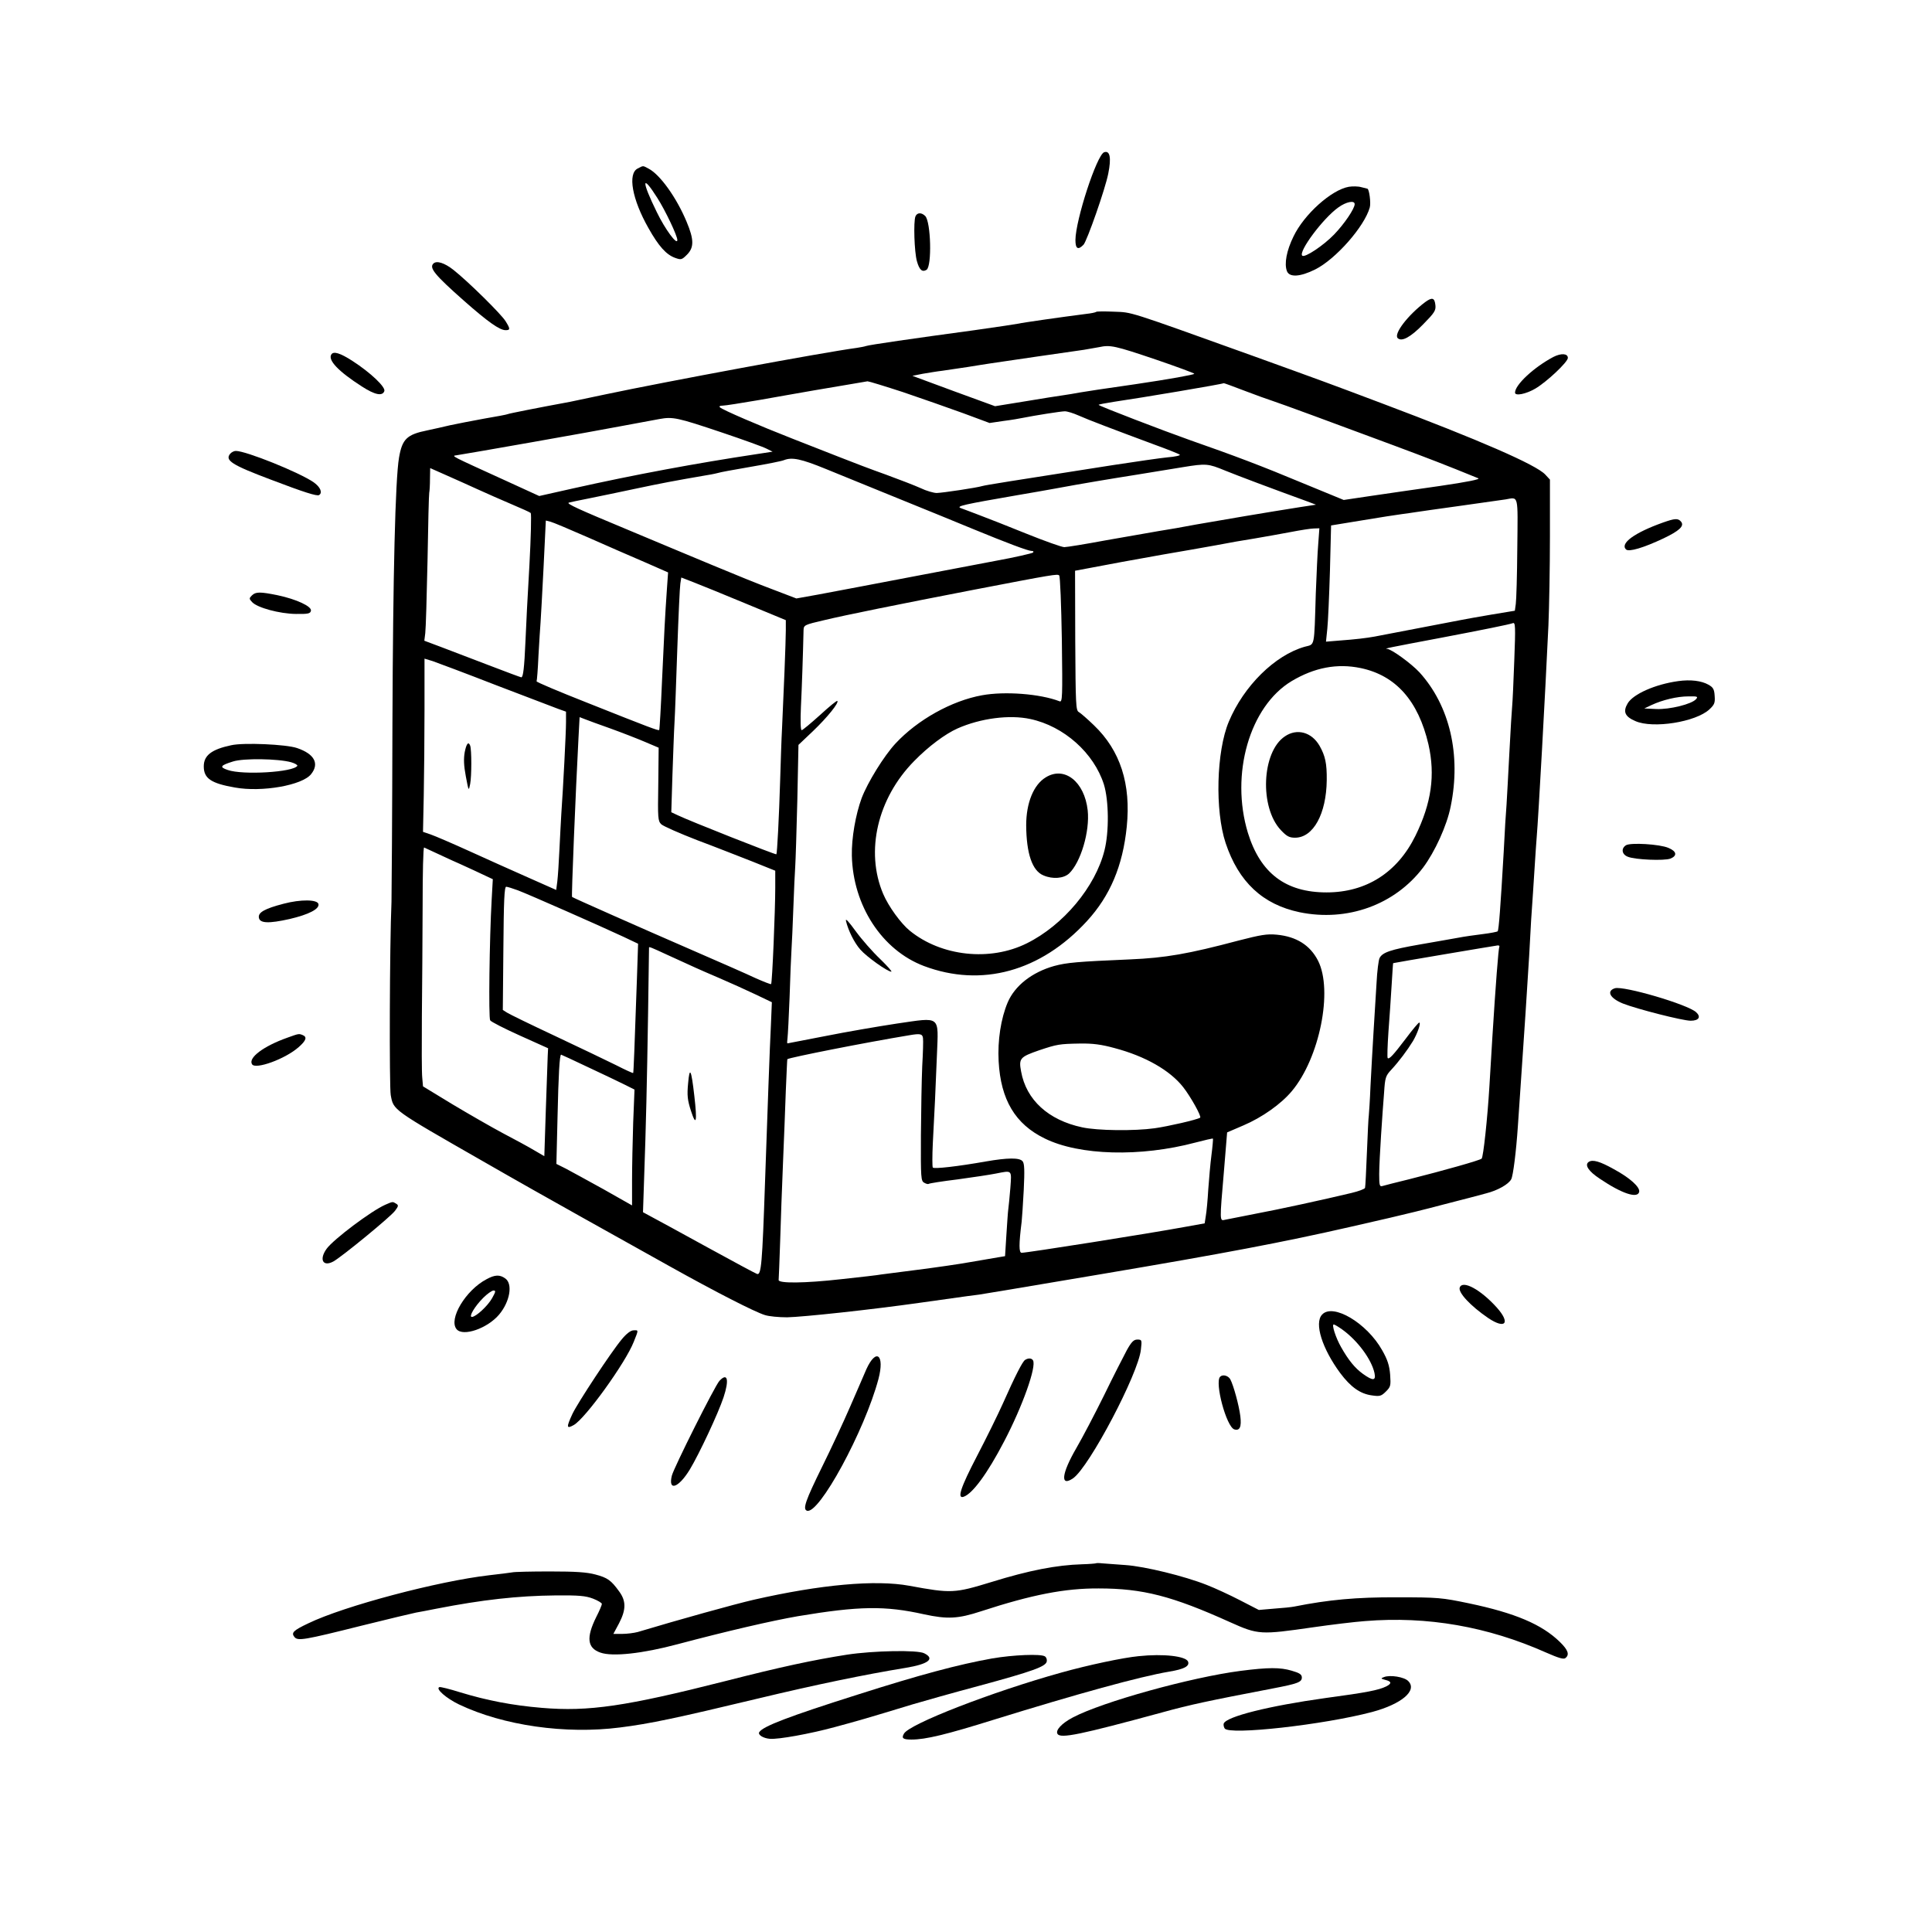 <?xml version="1.0" standalone="no"?>
<!DOCTYPE svg PUBLIC "-//W3C//DTD SVG 20010904//EN"
 "http://www.w3.org/TR/2001/REC-SVG-20010904/DTD/svg10.dtd">
<svg version="1.0" xmlns="http://www.w3.org/2000/svg"
 width="1024pt" height="1024pt" viewBox="0 0 1024 1024"
 preserveAspectRatio="xMidYMid meet">
<g transform="translate(0,1024) scale(0.1,-0.1)"
fill="#000000" stroke="none">
<path d="M5852 9433 c-39 -15 -151 -358 -152 -465 0 -47 14 -55 43 -25 19 22
115 295 131 377 17 84 9 124 -22 113z"/>
<path d="M3380 9347 c-54 -27 -30 -163 57 -316 54 -96 94 -141 142 -158 31
-11 35 -10 62 17 38 38 38 80 -2 175 -53 127 -140 249 -201 281 -32 17 -27 17
-58 1z m104 -156 c42 -66 106 -200 106 -223 0 -31 -65 57 -109 148 -82 167
-80 206 3 75z"/>
<path d="M7149 9250 c-92 -16 -237 -146 -293 -263 -37 -75 -50 -145 -35 -184
13 -34 70 -31 150 9 108 54 260 226 289 328 7 24 -3 100 -13 100 -1 0 -16 4
-32 8 -17 5 -46 5 -66 2z m31 -92 c0 -24 -55 -105 -109 -161 -56 -58 -156
-125 -169 -112 -21 21 110 198 192 256 40 29 86 39 86 17z"/>
<path d="M4852 9093 c-11 -28 -6 -189 8 -238 13 -46 28 -59 51 -45 29 19 23
254 -7 285 -20 20 -43 19 -52 -2z"/>
<path d="M2297 8843 c-23 -23 7 -60 162 -197 127 -112 189 -156 221 -156 25 0
25 7 0 47 -22 37 -200 212 -276 272 -48 38 -90 51 -107 34z"/>
<path d="M7554 8639 c-93 -70 -168 -169 -146 -191 21 -21 69 5 135 73 59 60
68 73 65 101 -4 40 -17 44 -54 17z"/>
<path d="M5810 8587 c-3 -3 -27 -8 -55 -11 -133 -17 -342 -47 -355 -51 -8 -2
-114 -18 -235 -35 -325 -44 -559 -78 -575 -84 -8 -3 -31 -7 -50 -10 -179 -24
-1013 -179 -1330 -246 -80 -17 -165 -35 -190 -40 -163 -30 -325 -62 -329 -65
-3 -2 -60 -13 -126 -24 -66 -12 -147 -28 -180 -35 -33 -8 -87 -20 -120 -27
-109 -22 -133 -46 -150 -144 -20 -117 -32 -618 -35 -1410 -1 -478 -4 -904 -5
-945 -10 -229 -12 -982 -4 -1024 15 -81 5 -74 489 -351 151 -87 390 -222 530
-300 140 -78 348 -194 462 -258 240 -134 447 -240 502 -257 21 -7 74 -12 118
-12 87 2 442 40 703 77 94 13 206 29 250 35 44 5 91 12 105 15 14 2 79 13 145
24 66 11 280 47 475 80 628 106 952 167 1310 249 47 11 139 32 205 47 66 15
197 47 290 72 94 24 194 50 222 58 60 15 119 48 133 75 10 19 26 146 35 280 3
47 10 146 15 220 16 225 38 568 45 685 7 139 14 253 20 330 2 33 7 103 10 155
3 52 8 118 10 145 9 105 45 754 62 1120 4 94 8 306 8 472 l0 301 -25 27 c-49
52 -347 182 -865 377 -281 106 -314 118 -685 252 -674 242 -637 230 -735 234
-49 2 -92 2 -95 -1z m317 -253 c111 -38 203 -72 203 -75 0 -5 -134 -29 -310
-55 -189 -27 -246 -36 -295 -44 -27 -5 -68 -12 -90 -15 -22 -3 -112 -17 -201
-32 l-160 -26 -219 80 -219 81 55 11 c30 5 77 13 104 16 28 4 88 13 135 20 47
8 101 16 120 19 19 3 130 19 245 36 116 17 228 33 250 36 22 4 58 10 80 14 60
13 83 8 302 -66z m-1339 -173 c97 -33 240 -83 317 -111 l140 -52 75 11 c41 5
86 13 100 16 65 13 203 35 224 35 13 0 45 -10 72 -22 51 -23 194 -77 404 -155
69 -25 129 -49 133 -53 5 -4 -25 -11 -65 -14 -40 -4 -170 -23 -288 -41 -545
-85 -676 -106 -693 -111 -29 -9 -209 -36 -242 -37 -16 0 -55 11 -86 26 -31 14
-114 46 -185 72 -71 25 -181 67 -244 92 -63 25 -176 69 -250 98 -169 66 -372
153 -384 166 -6 5 -1 9 14 9 14 0 101 14 195 30 93 17 224 39 290 51 66 11
154 26 195 33 41 7 81 14 88 15 7 0 92 -26 190 -58z m1808 8 c60 -23 127 -47
149 -54 46 -15 323 -117 640 -235 185 -69 274 -103 450 -175 13 -5 -54 -19
-205 -41 -124 -17 -289 -42 -367 -53 l-141 -21 -214 88 c-220 92 -363 146
-603 230 -133 47 -475 178 -482 186 -2 2 34 9 79 16 151 22 578 94 584 99 1 1
50 -17 110 -40z m-2771 -221 c116 -39 224 -78 240 -87 l30 -15 -85 -13 c-318
-48 -643 -108 -974 -182 l-178 -40 -177 81 c-296 135 -290 131 -261 135 55 8
725 126 870 154 85 16 178 33 205 38 71 13 95 8 330 -71z m553 -194 c75 -31
207 -84 292 -119 294 -119 385 -157 490 -200 175 -72 289 -115 307 -115 10 0
13 -3 8 -9 -6 -4 -95 -25 -200 -44 -104 -20 -289 -55 -410 -78 -121 -23 -263
-50 -315 -60 -52 -10 -148 -28 -212 -40 l-117 -21 -123 47 c-68 25 -213 84
-323 130 -110 46 -310 129 -445 186 -262 109 -331 140 -315 145 6 2 55 12 110
23 55 11 165 34 245 51 132 28 205 42 374 71 33 5 62 12 65 13 3 2 78 16 166
31 88 15 169 31 180 36 43 17 91 7 223 -47z m2115 -8 c69 -28 247 -95 437
-164 l45 -17 -85 -13 c-166 -26 -437 -72 -550 -92 -63 -12 -153 -28 -200 -35
-47 -8 -173 -30 -280 -49 -107 -20 -206 -36 -219 -36 -13 0 -103 32 -200 71
-97 39 -210 84 -251 99 -41 16 -85 32 -98 37 -26 10 15 19 298 68 80 14 170
29 200 35 151 28 290 51 435 74 88 14 198 32 245 40 123 20 133 19 223 -18z
m-3958 -101 c44 -20 123 -55 175 -77 52 -22 99 -43 103 -47 4 -5 1 -129 -7
-277 -9 -148 -18 -330 -21 -404 -6 -138 -12 -190 -22 -190 -3 0 -81 29 -172
64 -91 35 -206 79 -254 97 l-88 33 5 40 c3 23 8 195 12 384 3 189 7 351 9 360
2 9 4 43 4 74 l1 57 88 -39 c48 -21 123 -55 167 -75z m5507 -310 c-1 -143 -5
-276 -8 -296 l-5 -36 -127 -21 c-70 -12 -138 -24 -152 -27 -30 -6 -422 -81
-464 -89 -44 -8 -103 -15 -185 -21 l-73 -6 7 68 c4 37 10 176 14 308 l6 240
165 27 c90 15 185 30 210 33 25 3 56 8 70 10 14 2 122 18 240 34 118 17 226
32 240 34 70 12 65 31 62 -258z m-4924 56 c97 -43 232 -102 300 -131 l123 -54
-6 -85 c-11 -159 -14 -225 -26 -486 -6 -143 -13 -262 -15 -264 -4 -5 -47 11
-386 146 -147 58 -266 108 -264 112 2 3 7 65 10 136 4 72 9 150 11 175 2 25 9
157 16 293 l12 248 24 -6 c13 -3 103 -41 201 -84z m3869 -33 c-4 -46 -9 -164
-13 -263 -9 -294 -4 -268 -59 -283 -158 -45 -323 -208 -402 -397 -66 -157 -74
-471 -17 -643 69 -207 197 -326 392 -367 253 -52 505 39 655 237 62 83 126
222 146 324 56 273 -5 534 -166 711 -43 46 -148 123 -172 124 -16 1 2 5 294
60 215 41 354 69 373 76 14 6 15 -16 8 -198 -4 -112 -9 -220 -11 -239 -2 -19
-9 -132 -15 -250 -6 -118 -13 -242 -15 -275 -3 -33 -10 -145 -15 -250 -17
-294 -26 -414 -32 -421 -3 -3 -39 -10 -80 -15 -40 -5 -98 -13 -128 -19 -30 -5
-122 -22 -205 -36 -155 -27 -198 -42 -213 -72 -5 -9 -13 -69 -16 -132 -4 -63
-11 -180 -16 -260 -5 -80 -12 -208 -16 -285 -3 -77 -8 -148 -9 -157 -2 -9 -6
-97 -10 -195 -4 -98 -8 -183 -10 -189 -2 -6 -34 -18 -72 -27 -150 -36 -385
-87 -513 -111 -74 -15 -145 -29 -157 -31 -29 -7 -29 -11 -6 256 l17 207 86 37
c99 42 201 114 258 183 146 175 218 532 138 690 -42 82 -114 128 -219 138 -52
5 -85 -1 -202 -31 -267 -71 -388 -92 -576 -100 -281 -12 -335 -17 -402 -35
-117 -33 -208 -104 -246 -193 -36 -85 -54 -201 -48 -312 11 -204 88 -333 244
-409 184 -91 508 -99 798 -22 50 13 92 23 94 21 1 -2 -2 -41 -8 -87 -6 -46
-13 -128 -17 -183 -3 -55 -9 -118 -13 -140 l-6 -39 -100 -18 c-195 -36 -841
-138 -870 -138 -15 0 -15 45 0 165 2 17 7 92 11 167 5 105 4 141 -6 153 -16
20 -80 19 -195 -1 -147 -26 -276 -41 -281 -32 -3 5 -3 61 0 126 9 165 15 293
22 472 8 210 23 199 -212 165 -99 -15 -268 -44 -378 -66 -109 -21 -200 -39
-202 -39 -3 0 -2 12 0 28 2 15 7 113 11 217 3 105 8 217 10 250 2 33 7 134 10
225 3 91 8 190 10 220 2 30 7 187 11 349 l6 293 78 74 c76 73 138 150 128 159
-3 3 -44 -31 -92 -75 -49 -44 -92 -80 -97 -80 -6 0 -7 51 -4 123 5 101 11 276
14 408 1 26 6 28 109 52 112 27 394 84 792 161 426 82 445 85 454 76 5 -5 11
-159 14 -341 4 -306 3 -332 -12 -326 -103 40 -291 54 -411 32 -161 -29 -342
-130 -459 -256 -61 -66 -147 -205 -179 -289 -32 -87 -54 -212 -52 -305 6 -265
160 -501 382 -585 306 -115 619 -29 864 238 123 134 190 293 211 500 23 227
-34 404 -174 538 -34 33 -71 65 -80 70 -16 8 -17 42 -19 379 l-1 370 64 12
c124 24 235 44 403 74 94 16 220 38 280 49 61 12 153 28 205 36 52 9 138 24
190 34 52 10 108 19 124 19 l29 1 -6 -82z m-3037 -316 l215 -89 0 -54 c0 -56
-12 -352 -20 -519 -3 -52 -7 -176 -10 -275 -6 -200 -16 -388 -20 -393 -3 -4
-466 179 -523 207 l-34 16 6 195 c4 107 8 233 11 280 3 47 9 225 15 395 6 171
13 324 16 342 l5 32 62 -24 c34 -13 159 -64 277 -113z m-1325 -432 c160 -61
309 -118 333 -127 l42 -15 0 -56 c0 -55 -15 -346 -25 -487 -2 -38 -7 -124 -10
-190 -3 -66 -8 -141 -11 -166 l-6 -46 -151 67 c-84 37 -224 100 -312 140 -88
40 -179 79 -202 87 l-41 14 4 192 c2 106 4 312 4 459 l0 267 43 -13 c23 -8
173 -64 332 -126z m4587 89 c186 -39 305 -173 359 -404 37 -163 16 -312 -69
-485 -96 -195 -261 -300 -471 -300 -217 0 -351 102 -417 316 -94 310 9 670
232 804 121 72 241 95 366 69z m-3977 -320 c61 -22 143 -54 183 -71 l73 -31
-2 -194 c-3 -181 -2 -194 16 -212 11 -10 97 -48 190 -84 94 -35 225 -87 292
-113 l122 -49 0 -90 c0 -117 -16 -506 -22 -511 -2 -2 -38 12 -81 31 -42 20
-199 89 -349 154 -251 109 -617 271 -625 277 -4 2 19 557 34 841 l6 112 26
-10 c15 -6 77 -29 137 -50z m2226 50 c178 -38 337 -180 390 -347 26 -85 28
-250 3 -349 -48 -193 -218 -397 -412 -493 -195 -97 -453 -69 -620 67 -47 38
-113 129 -141 195 -96 226 -30 507 164 704 76 78 165 144 230 173 122 54 275
74 386 50z m-3146 -712 c33 -15 69 -32 80 -37 11 -4 64 -29 119 -54 l98 -46
-6 -107 c-12 -212 -17 -628 -8 -641 5 -8 76 -44 158 -81 l149 -67 -2 -40 c-1
-21 -5 -150 -10 -286 l-8 -246 -55 32 c-30 18 -104 58 -165 90 -60 32 -180
101 -267 153 l-156 95 -4 46 c-3 26 -3 171 -2 322 2 151 3 416 4 588 0 173 3
312 8 310 4 -2 34 -16 67 -31z m430 -196 c56 -21 437 -189 559 -246 l78 -37
-6 -181 c-13 -376 -18 -502 -20 -504 -2 -2 -43 17 -92 42 -49 24 -194 94 -322
154 -128 60 -243 116 -255 124 l-22 14 3 327 c2 249 5 326 15 326 6 0 35 -9
62 -19z m5202 -298 c-5 -9 -20 -205 -37 -478 -6 -93 -13 -213 -16 -265 -10
-166 -32 -372 -41 -381 -9 -9 -201 -63 -383 -109 -69 -17 -133 -33 -142 -36
-16 -5 -18 3 -18 63 0 37 5 131 10 208 5 77 12 178 16 225 5 78 8 88 38 120
40 43 85 103 115 152 24 41 44 98 33 98 -4 0 -36 -38 -71 -85 -66 -87 -88
-111 -96 -103 -3 3 -1 65 4 139 6 74 13 186 17 249 4 63 7 115 8 115 4 2 543
93 554 94 7 0 11 -2 9 -6z m-4410 -44 c142 -65 163 -75 273 -122 58 -25 145
-64 193 -87 l88 -42 -5 -121 c-6 -113 -18 -453 -31 -827 -15 -441 -20 -501
-43 -492 -9 3 -126 66 -261 140 -135 74 -268 147 -295 161 l-48 26 6 180 c10
281 15 501 21 875 3 190 5 346 5 348 0 5 11 1 97 -39z m1355 -441 c2 -13 0
-79 -4 -148 -3 -69 -6 -234 -7 -367 -1 -227 0 -243 18 -252 10 -6 20 -8 23 -6
2 3 72 14 154 24 82 11 173 25 203 31 87 17 83 21 76 -77 -4 -49 -9 -99 -11
-113 -2 -13 -6 -75 -10 -136 l-7 -112 -36 -6 c-20 -3 -85 -15 -146 -25 -60
-11 -186 -29 -280 -41 -93 -12 -181 -23 -194 -25 -14 -3 -109 -14 -212 -25
-194 -22 -335 -23 -332 -4 1 5 4 98 8 205 3 107 10 293 15 414 5 121 12 294
15 385 4 90 7 165 8 166 12 9 411 88 647 127 58 10 69 7 72 -15z m1015 -53
c163 -43 294 -118 364 -207 40 -51 99 -157 90 -162 -17 -11 -170 -46 -241 -56
-107 -15 -303 -13 -385 5 -178 38 -296 145 -323 296 -13 69 -6 77 95 112 96
32 106 34 218 36 67 1 113 -5 182 -24z m-2791 -101 c77 -36 163 -77 193 -92
l54 -27 -7 -175 c-3 -96 -6 -234 -6 -307 l0 -132 -150 85 c-83 46 -173 95
-201 110 l-50 25 6 247 c5 228 11 332 19 332 2 0 66 -30 142 -66z"/>
<path d="M4484 5358 c12 -50 44 -115 76 -151 33 -38 144 -117 164 -117 6 0
-21 30 -60 68 -39 37 -97 103 -129 147 -38 52 -55 71 -51 53z"/>
<path d="M2463 6253 c-6 -35 -5 -70 6 -128 15 -79 15 -80 23 -40 8 42 8 181 0
203 -9 24 -20 11 -29 -35z"/>
<path d="M6810 6337 c-123 -82 -135 -377 -21 -497 31 -33 45 -40 75 -40 97 0
166 127 168 305 1 89 -8 129 -38 182 -42 73 -120 94 -184 50z"/>
<path d="M5543 6120 c-65 -39 -104 -136 -104 -254 1 -150 32 -242 92 -266 49
-21 106 -16 135 10 62 59 111 223 99 335 -17 152 -123 236 -222 175z"/>
<path d="M3647 4497 c-6 -63 -3 -88 15 -144 28 -87 34 -59 18 79 -16 141 -25
159 -33 65z"/>
<path d="M1756 8361 c-19 -30 38 -90 163 -170 68 -44 108 -52 118 -24 8 21
-73 98 -169 160 -65 42 -101 53 -112 34z"/>
<path d="M8233 8348 c-102 -54 -203 -147 -203 -189 0 -19 57 -8 107 21 60 35
173 141 173 163 0 24 -36 26 -77 5z"/>
<path d="M1220 7835 c-29 -35 8 -59 215 -137 173 -66 245 -89 256 -82 20 12 7
43 -29 68 -75 52 -358 166 -412 166 -10 0 -23 -7 -30 -15z"/>
<path d="M8813 7470 c-151 -54 -227 -110 -195 -142 15 -15 94 9 198 58 84 40
113 66 94 89 -16 19 -32 18 -97 -5z"/>
<path d="M1335 7084 c-15 -15 -15 -18 1 -35 27 -30 146 -62 232 -63 66 -1 77
2 80 17 5 23 -77 61 -176 82 -93 19 -117 19 -137 -1z"/>
<path d="M8895 6630 c-123 -17 -239 -69 -268 -118 -26 -44 -15 -70 41 -94 93
-41 320 -5 392 62 27 25 31 35 28 72 -2 35 -8 45 -33 59 -37 21 -95 28 -160
19z m95 -95 c-22 -27 -141 -56 -211 -53 l-64 3 38 18 c58 27 136 46 196 46 47
1 52 -1 41 -14z"/>
<path d="M1225 6290 c-104 -22 -145 -54 -145 -112 0 -64 39 -90 165 -112 144
-26 358 12 404 71 45 56 17 107 -74 138 -57 20 -285 30 -350 15z m318 -90 c21
-6 35 -15 33 -19 -21 -34 -290 -50 -369 -22 -45 15 -40 24 28 45 56 18 239 15
308 -4z"/>
<path d="M8618 5760 c-27 -17 -22 -49 10 -61 39 -16 192 -22 225 -10 38 15 34
39 -10 57 -46 20 -201 29 -225 14z"/>
<path d="M1503 5450 c-100 -26 -135 -46 -131 -73 4 -31 51 -33 163 -8 102 24
158 53 153 79 -5 25 -94 26 -185 2z"/>
<path d="M8559 5002 c-46 -15 -26 -53 43 -81 74 -29 316 -91 359 -91 43 0 56
20 29 45 -46 42 -385 141 -431 127z"/>
<path d="M1523 4740 c-127 -45 -209 -107 -187 -141 18 -29 176 28 247 91 40
35 46 54 21 64 -20 8 -20 8 -81 -14z"/>
<path d="M8421 4082 c-24 -16 -2 -50 59 -90 117 -79 200 -106 208 -69 5 25
-49 74 -134 120 -75 42 -112 52 -133 39z"/>
<path d="M2043 3855 c-74 -32 -276 -184 -312 -234 -41 -57 -19 -97 36 -67 45
25 305 238 327 269 18 24 19 29 6 37 -19 12 -18 12 -57 -5z"/>
<path d="M2579 3460 c-111 -58 -203 -212 -159 -265 34 -41 163 4 225 77 58 69
74 163 33 192 -29 21 -55 20 -99 -4z m29 -101 c-23 -41 -86 -99 -107 -99 -18
0 15 56 60 101 21 21 46 39 55 39 13 0 11 -7 -8 -41z"/>
<path d="M7737 3416 c-10 -26 57 -98 151 -162 91 -61 119 -27 46 55 -86 96
-182 148 -197 107z"/>
<path d="M7007 3272 c-42 -46 1 -180 96 -309 56 -75 107 -111 169 -119 41 -6
49 -4 74 21 25 25 26 31 22 90 -4 48 -14 79 -42 128 -81 145 -262 252 -319
189z m109 -80 c81 -59 153 -157 169 -229 9 -42 -8 -43 -61 -5 -43 31 -77 73
-116 142 -28 49 -51 120 -39 120 5 0 26 -13 47 -28z"/>
<path d="M3296 3142 c-57 -68 -234 -337 -262 -396 -33 -71 -32 -81 7 -59 62
35 275 331 318 441 26 65 26 62 -1 61 -15 0 -38 -18 -62 -47z"/>
<path d="M5972 3083 c-17 -32 -72 -139 -120 -238 -49 -99 -115 -225 -147 -280
-79 -136 -87 -208 -17 -160 86 61 346 555 359 682 6 51 5 53 -19 53 -19 0 -31
-12 -56 -57z"/>
<path d="M4592 2983 c-16 -38 -56 -129 -88 -203 -32 -74 -98 -216 -147 -315
-87 -177 -104 -224 -80 -232 63 -23 306 424 379 698 34 129 -12 166 -64 52z"/>
<path d="M5433 3032 c-13 -8 -51 -81 -118 -232 -26 -58 -87 -182 -136 -276
-88 -169 -108 -230 -71 -217 47 17 125 122 214 293 97 185 173 398 153 430 -7
12 -25 13 -42 2z"/>
<path d="M6467 2943 c-30 -30 33 -265 75 -279 29 -9 39 13 32 70 -7 57 -36
163 -53 195 -11 20 -40 28 -54 14z"/>
<path d="M3813 2921 c-24 -26 -240 -457 -252 -502 -21 -85 35 -66 95 32 50 83
150 296 179 383 31 94 21 133 -22 87z"/>
<path d="M5808 1954 c-2 -1 -35 -4 -73 -5 -134 -4 -280 -32 -480 -94 -196 -60
-213 -61 -435 -20 -179 33 -469 7 -825 -74 -104 -24 -395 -105 -615 -171 -19
-5 -56 -10 -82 -10 l-47 0 30 56 c38 73 38 119 0 170 -42 58 -61 72 -126 89
-45 12 -104 16 -240 16 -99 0 -190 -2 -201 -5 -12 -2 -66 -9 -120 -15 -271
-31 -770 -163 -960 -255 -80 -38 -92 -50 -73 -73 18 -21 50 -16 357 61 141 35
271 66 287 69 17 3 66 12 110 21 242 47 428 68 630 70 124 1 158 -2 198 -17
26 -10 47 -23 47 -28 0 -6 -13 -37 -30 -70 -54 -109 -47 -164 22 -188 64 -23
225 -5 408 44 264 70 501 125 640 149 324 54 461 56 667 10 125 -27 181 -24
303 16 270 88 444 122 623 121 234 0 389 -40 697 -179 149 -67 161 -67 439
-27 97 14 221 29 276 33 330 27 650 -29 960 -167 66 -29 93 -37 102 -29 23 18
14 43 -29 85 -96 94 -239 154 -482 205 -144 30 -162 32 -381 32 -217 1 -364
-13 -545 -49 -14 -3 -62 -8 -107 -11 l-81 -7 -99 51 c-54 28 -134 65 -178 82
-116 46 -327 98 -430 105 -50 4 -105 8 -122 9 -18 2 -34 2 -35 0z"/>
<path d="M4490 1470 c-179 -28 -352 -65 -645 -140 -528 -134 -725 -163 -973
-142 -156 13 -291 39 -435 83 -54 17 -103 29 -108 27 -23 -8 37 -60 104 -92
235 -112 564 -159 853 -122 160 20 300 50 734 154 300 72 560 126 780 162 121
20 157 48 99 77 -35 19 -271 14 -409 -7z"/>
<path d="M5259 1450 c-179 -32 -385 -87 -714 -192 -366 -116 -502 -168 -521
-199 -8 -14 21 -32 56 -35 45 -4 211 26 344 62 126 34 168 46 411 120 61 18
220 63 355 99 284 77 353 102 358 129 2 10 -2 22 -10 27 -22 14 -167 8 -279
-11z"/>
<path d="M6035 1462 c-83 -8 -267 -47 -410 -87 -367 -102 -807 -273 -834 -324
-14 -24 -5 -31 40 -31 75 0 183 26 439 106 439 136 772 228 927 254 79 13 109
29 100 53 -11 29 -130 43 -262 29z"/>
<path d="M6575 1384 c-262 -34 -732 -164 -889 -247 -59 -31 -93 -68 -81 -87
16 -26 121 -4 555 114 148 41 243 61 587 127 130 25 153 33 153 58 0 16 -12
24 -54 36 -61 18 -123 18 -271 -1z"/>
<path d="M7335 1351 c-18 -7 -17 -8 8 -15 33 -8 34 -19 5 -34 -41 -20 -100
-32 -323 -62 -301 -42 -524 -98 -539 -135 -2 -7 0 -18 5 -26 22 -37 524 19
781 87 157 42 242 114 192 164 -21 22 -97 34 -129 21z"/>
</g>
</svg>
